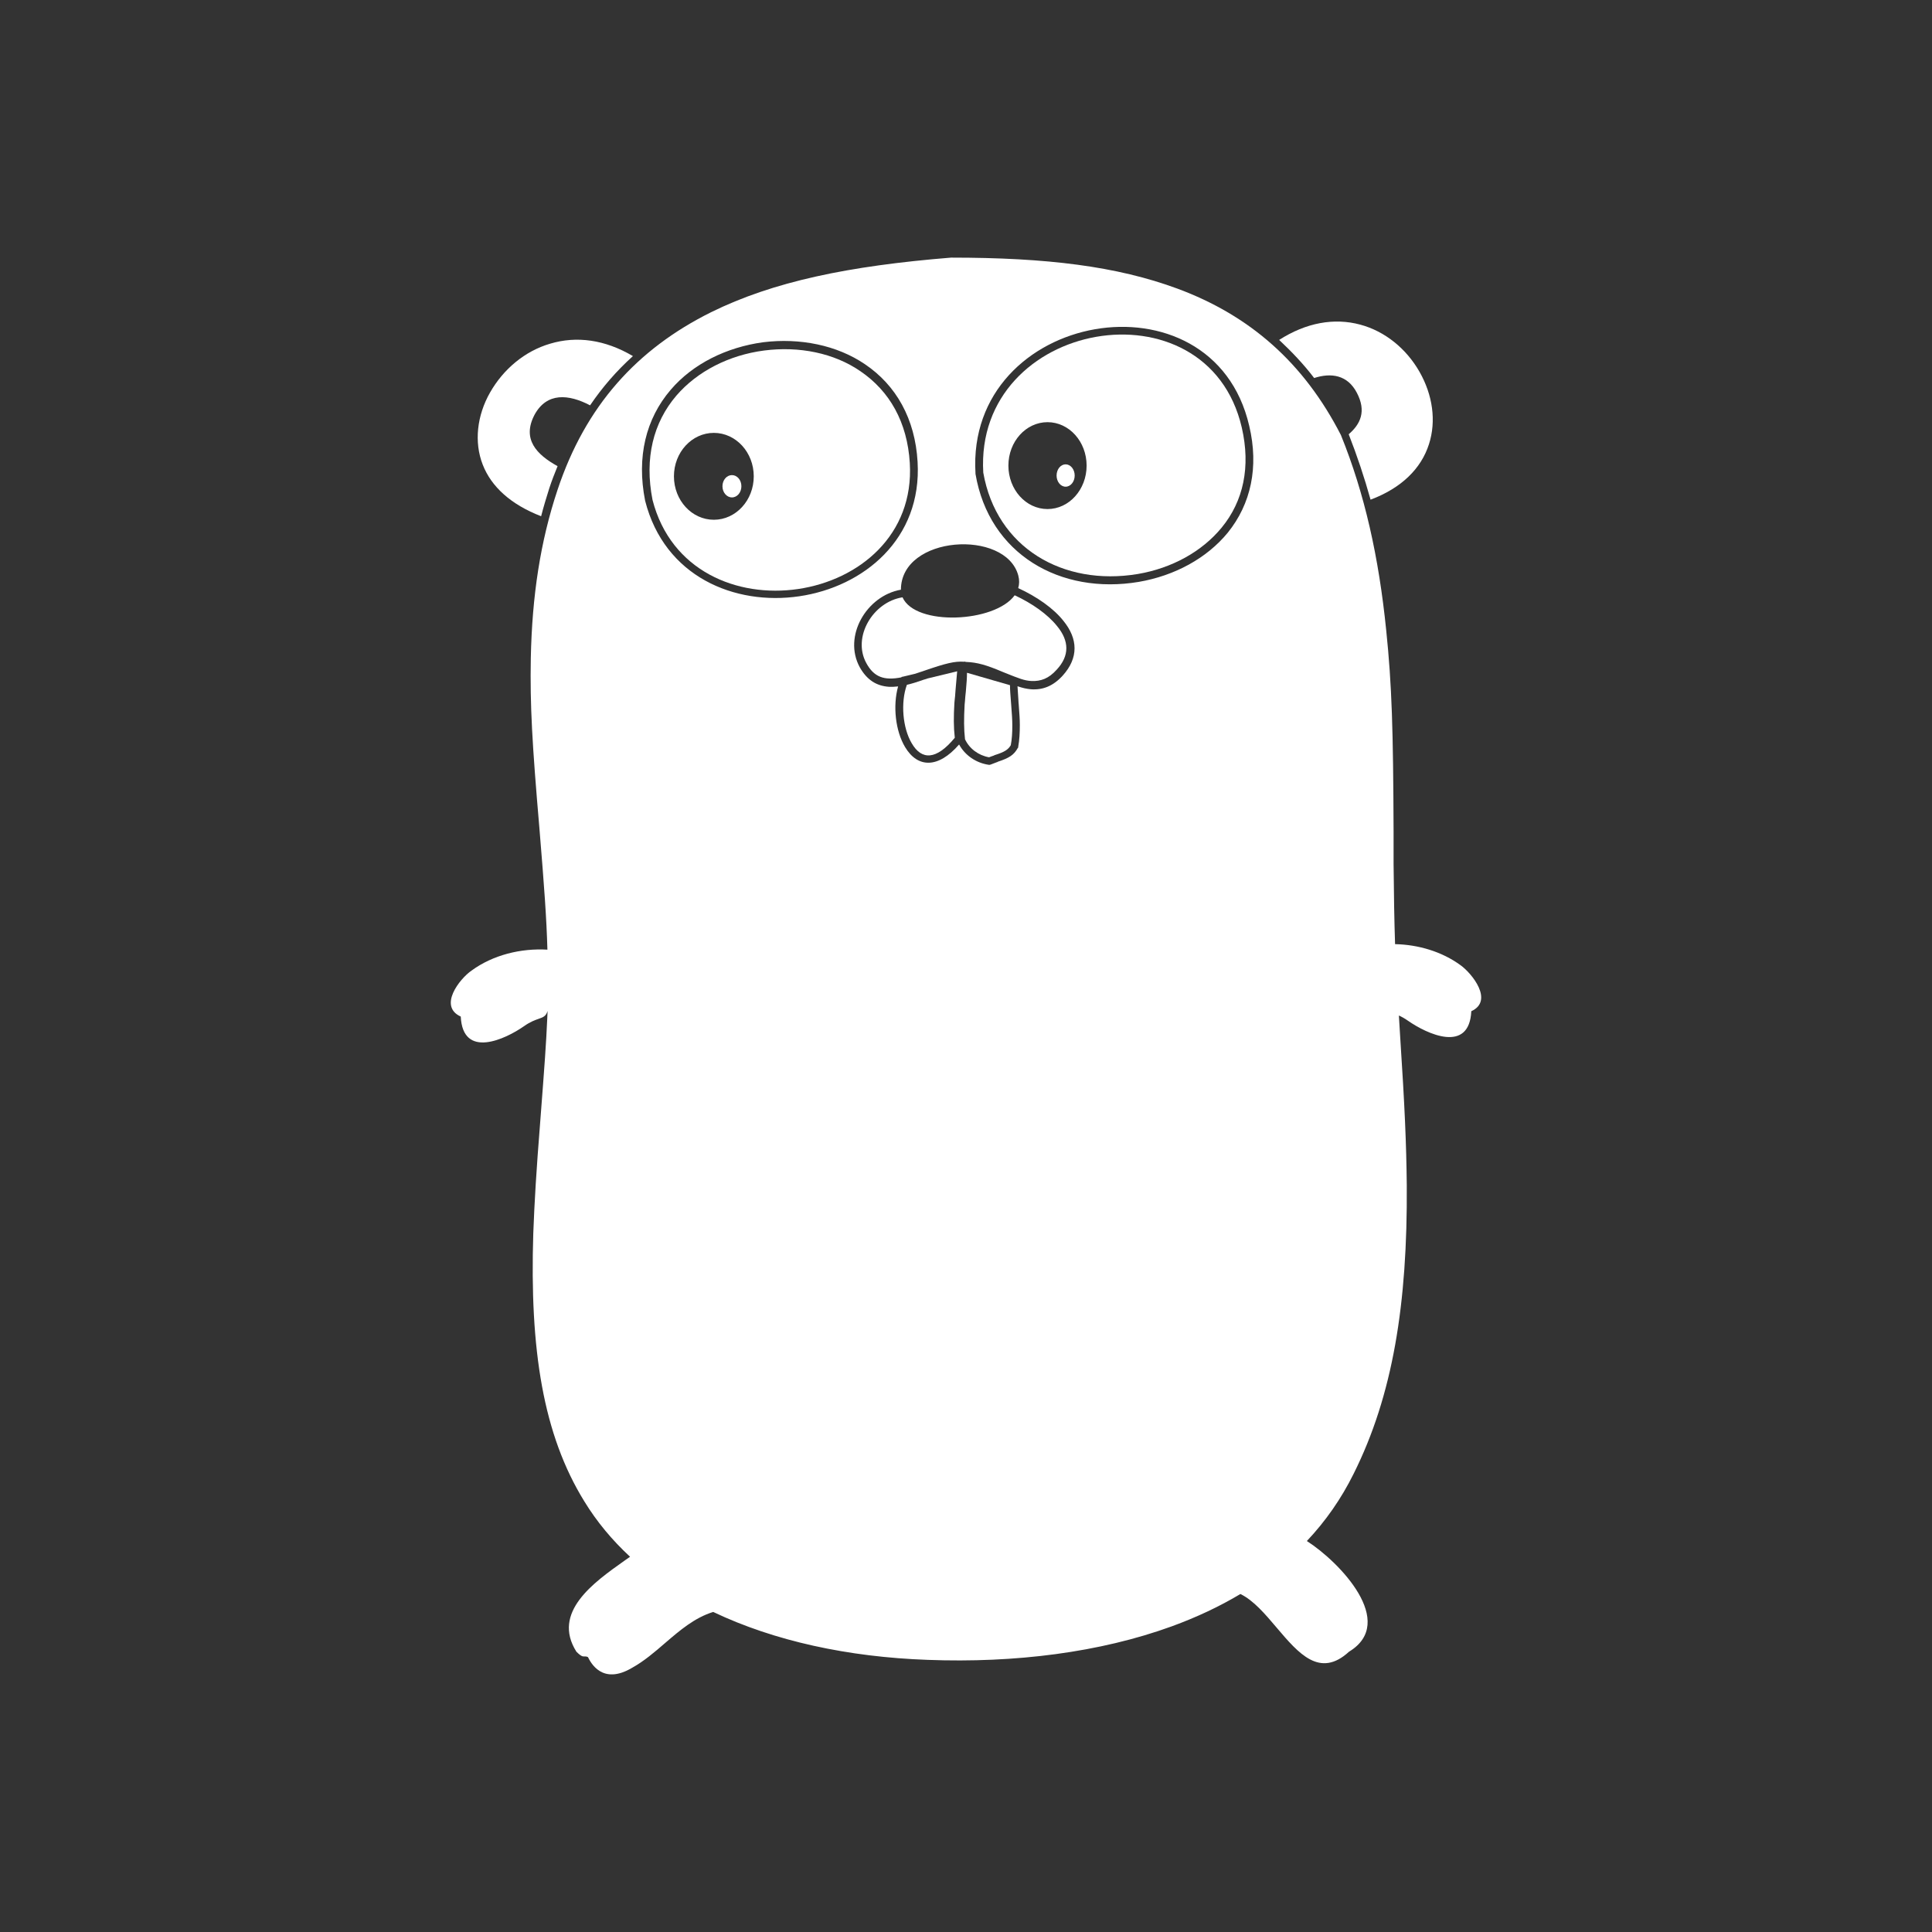 <svg
    width="32"
    height="32"
    viewBox="0 0 35 35"
    fill="none"
    xmlns="http://www.w3.org/2000/svg"
    name="golang"
    class="w-10 min-w-10 text-primary-500"
    style="color: rgb(255, 255, 255);"
>
    <rect x="0" y="0" width="35" height="35" fill="#333333" stroke="none"/>
    <path
        d="M25.716 6.736C25.477 6.316 25.09 6.001 24.642 5.881C24.172 5.754 23.665 5.843 23.173 6.158C23.397 6.368 23.613 6.593 23.807 6.848C24.113 6.75 24.411 6.788 24.582 7.118C24.754 7.448 24.65 7.68 24.433 7.867C24.585 8.255 24.717 8.65 24.829 9.052C25.388 8.842 25.746 8.49 25.887 8.047C26.022 7.628 25.955 7.155 25.716 6.736Z"
        fill="currentColor"
    ></path>
    <path
        d="M8.878 7.11C8.639 7.53 8.587 8.01 8.744 8.415C8.9 8.819 9.258 9.142 9.803 9.352C9.847 9.179 9.9 9.007 9.952 8.842C9.996 8.707 10.049 8.572 10.101 8.445C9.721 8.235 9.452 7.957 9.683 7.515C9.907 7.103 10.302 7.14 10.69 7.343C10.912 7.015 11.172 6.716 11.466 6.451C10.958 6.151 10.444 6.083 9.967 6.226C9.504 6.361 9.117 6.691 8.878 7.11Z"
        fill="currentColor"
    ></path>
    <path
        d="M16.368 12.256L16.578 12.206C16.611 12.195 16.645 12.184 16.68 12.172C16.686 12.17 16.694 12.168 16.702 12.165C16.721 12.159 16.743 12.152 16.769 12.142C17.134 12.017 17.296 11.976 17.465 11.988L17.482 11.984V11.989C17.488 11.99 17.494 11.991 17.5 11.991L17.508 11.992C17.701 12 17.865 12.045 18.164 12.172L18.191 12.183C18.468 12.294 18.556 12.33 18.686 12.337C18.857 12.344 18.999 12.292 19.141 12.134C19.379 11.88 19.372 11.61 19.148 11.34C18.979 11.129 18.699 10.931 18.382 10.784C18.022 11.282 16.583 11.347 16.35 10.821C15.815 10.904 15.434 11.541 15.695 12.014C15.831 12.264 16.013 12.333 16.329 12.271L16.333 12.263L16.368 12.256Z"
        fill="currentColor"
    ></path>
    <path
        d="M16.518 13.467C16.352 13.19 16.313 12.726 16.429 12.406C16.517 12.386 16.616 12.355 16.732 12.314C16.739 12.312 16.746 12.31 16.755 12.307C16.77 12.303 16.788 12.297 16.808 12.29L17.34 12.161C17.332 12.249 17.325 12.338 17.311 12.494C17.305 12.59 17.3 12.64 17.294 12.69C17.293 12.697 17.293 12.704 17.292 12.712C17.291 12.718 17.29 12.725 17.29 12.732C17.275 12.984 17.275 13.175 17.297 13.365C16.961 13.773 16.697 13.773 16.518 13.467Z"
        fill="currentColor"
    ></path>
    <path
        d="M18.311 13.501C18.261 13.583 18.197 13.623 18.025 13.678C18.018 13.678 18.018 13.678 18.011 13.685C17.986 13.693 17.966 13.701 17.949 13.707C17.937 13.712 17.927 13.716 17.918 13.719C17.725 13.685 17.561 13.562 17.482 13.392C17.461 13.209 17.461 13.018 17.475 12.766C17.478 12.74 17.48 12.716 17.482 12.691C17.485 12.65 17.488 12.603 17.497 12.528C17.511 12.372 17.518 12.277 17.518 12.188L18.297 12.413C18.297 12.495 18.303 12.571 18.315 12.722L18.318 12.76C18.332 12.943 18.339 13.039 18.339 13.147C18.339 13.277 18.332 13.392 18.311 13.501Z"
        fill="currentColor"
    ></path>
    <path
        d="M19.305 8.817C19.395 8.817 19.469 8.726 19.469 8.615C19.469 8.503 19.395 8.412 19.305 8.412C19.214 8.412 19.141 8.503 19.141 8.615C19.141 8.726 19.214 8.817 19.305 8.817Z"
        fill="currentColor"
    ></path>
    <path
        fill-rule="evenodd"
        clip-rule="evenodd"
        d="M20.61 10.399C21.229 10.294 21.773 9.994 22.131 9.559C22.526 9.079 22.66 8.457 22.496 7.745C21.87 5.047 17.649 5.789 17.813 8.562C18.052 9.926 19.26 10.623 20.61 10.399ZM18.977 9.222C19.368 9.222 19.685 8.869 19.685 8.435C19.685 8 19.368 7.648 18.977 7.648C18.585 7.648 18.268 8 18.268 8.435C18.268 8.869 18.585 9.222 18.977 9.222Z"
        fill="currentColor"
    ></path>
    <path
        d="M13.431 8.809C13.431 8.921 13.355 9.011 13.26 9.011C13.165 9.011 13.088 8.921 13.088 8.809C13.088 8.697 13.165 8.607 13.26 8.607C13.355 8.607 13.431 8.697 13.431 8.809Z"
        fill="currentColor"
    ></path>
    <path
        fill-rule="evenodd"
        clip-rule="evenodd"
        d="M11.821 9.056C11.672 8.299 11.836 7.655 12.253 7.167C12.634 6.725 13.208 6.433 13.842 6.35C14.476 6.268 15.109 6.395 15.587 6.725C16.116 7.085 16.437 7.647 16.482 8.389C16.638 11.005 12.484 11.635 11.821 9.056ZM13.655 8.629C13.655 9.064 13.331 9.416 12.932 9.416C12.533 9.416 12.209 9.064 12.209 8.629C12.209 8.194 12.533 7.842 12.932 7.842C13.331 7.842 13.655 8.194 13.655 8.629Z"
        fill="currentColor"
    ></path>
    <path
        fill-rule="evenodd"
        clip-rule="evenodd"
        d="M23.675 27.917C24.015 27.557 24.299 27.15 24.523 26.697C25.231 25.28 25.5 23.624 25.485 21.472C25.477 20.708 25.448 20.048 25.365 18.774C25.356 18.619 25.348 18.497 25.342 18.397C25.389 18.418 25.443 18.447 25.506 18.491C25.849 18.731 26.617 19.091 26.654 18.319C27.065 18.131 26.669 17.637 26.461 17.487C26.121 17.238 25.693 17.113 25.273 17.104C25.259 16.68 25.251 16.217 25.246 15.648V15.063C25.239 13.227 25.216 12.417 25.112 11.413C24.978 10.094 24.724 8.947 24.292 7.882C23.62 6.571 22.644 5.716 21.331 5.229C20.235 4.824 18.967 4.667 17.23 4.667C15.373 4.817 14.008 5.101 12.882 5.656C11.54 6.323 10.608 7.35 10.101 8.872C9.788 9.809 9.639 10.798 9.616 11.923C9.601 12.777 9.639 13.459 9.773 15.018C9.861 16.089 9.9 16.62 9.917 17.204C9.438 17.176 8.932 17.298 8.541 17.584C8.325 17.734 7.937 18.229 8.347 18.416C8.384 19.188 9.152 18.829 9.495 18.589C9.608 18.509 9.693 18.48 9.758 18.457C9.841 18.428 9.89 18.411 9.92 18.315C9.918 18.36 9.916 18.406 9.914 18.451C9.892 18.931 9.87 19.238 9.788 20.303C9.713 21.247 9.683 21.765 9.661 22.342C9.594 24.456 9.84 25.992 10.586 27.199C10.812 27.569 11.091 27.903 11.414 28.202C11.38 28.226 11.345 28.25 11.309 28.276C10.757 28.667 9.991 29.208 10.442 29.922C10.53 30.01 10.557 30.009 10.588 30.008C10.605 30.007 10.623 30.007 10.651 30.02L10.652 30.021C10.698 30.114 10.908 30.535 11.449 30.215C11.668 30.094 11.859 29.929 12.049 29.765C12.317 29.535 12.582 29.307 12.92 29.202C14.027 29.729 15.365 30.019 16.805 30.07C18.393 30.13 19.929 29.935 21.227 29.463C21.676 29.299 22.092 29.104 22.471 28.877C22.709 28.992 22.921 29.242 23.13 29.489C23.525 29.954 23.91 30.408 24.439 29.922C25.318 29.388 24.267 28.296 23.675 27.917ZM18.447 10.425C18.219 9.581 16.322 9.696 16.321 10.683C15.697 10.792 15.268 11.527 15.576 12.089C15.703 12.314 15.874 12.427 16.106 12.442C16.159 12.444 16.212 12.442 16.27 12.435C16.172 12.786 16.221 13.242 16.397 13.535C16.625 13.916 16.997 13.923 17.375 13.487C17.428 13.584 17.504 13.668 17.597 13.732C17.69 13.796 17.797 13.838 17.911 13.855H17.932L17.954 13.848C17.969 13.841 17.984 13.835 18.003 13.829C18.019 13.823 18.037 13.817 18.061 13.807C18.064 13.807 18.066 13.807 18.067 13.807C18.069 13.806 18.071 13.804 18.075 13.8C18.282 13.732 18.368 13.678 18.439 13.549L18.446 13.542V13.528C18.468 13.406 18.475 13.277 18.475 13.134C18.475 13.032 18.468 12.937 18.454 12.749L18.453 12.746L18.448 12.662C18.44 12.559 18.436 12.493 18.433 12.432C18.527 12.464 18.594 12.479 18.678 12.487C18.895 12.502 19.081 12.427 19.252 12.239C19.543 11.917 19.528 11.572 19.267 11.25C19.086 11.02 18.783 10.809 18.446 10.654C18.467 10.584 18.469 10.508 18.447 10.425ZM17.672 8.577C17.493 5.631 21.967 4.844 22.631 7.715C22.809 8.465 22.66 9.132 22.243 9.649C21.862 10.114 21.281 10.429 20.632 10.541C19.208 10.781 17.918 10.039 17.672 8.585V8.577ZM16.623 8.367C16.578 7.587 16.235 6.98 15.669 6.598C15.162 6.253 14.491 6.118 13.827 6.2C13.163 6.29 12.552 6.59 12.149 7.063C11.701 7.587 11.53 8.277 11.687 9.071C12.388 11.83 16.787 11.163 16.623 8.367Z"
        fill="currentColor"
    ></path>
</svg>